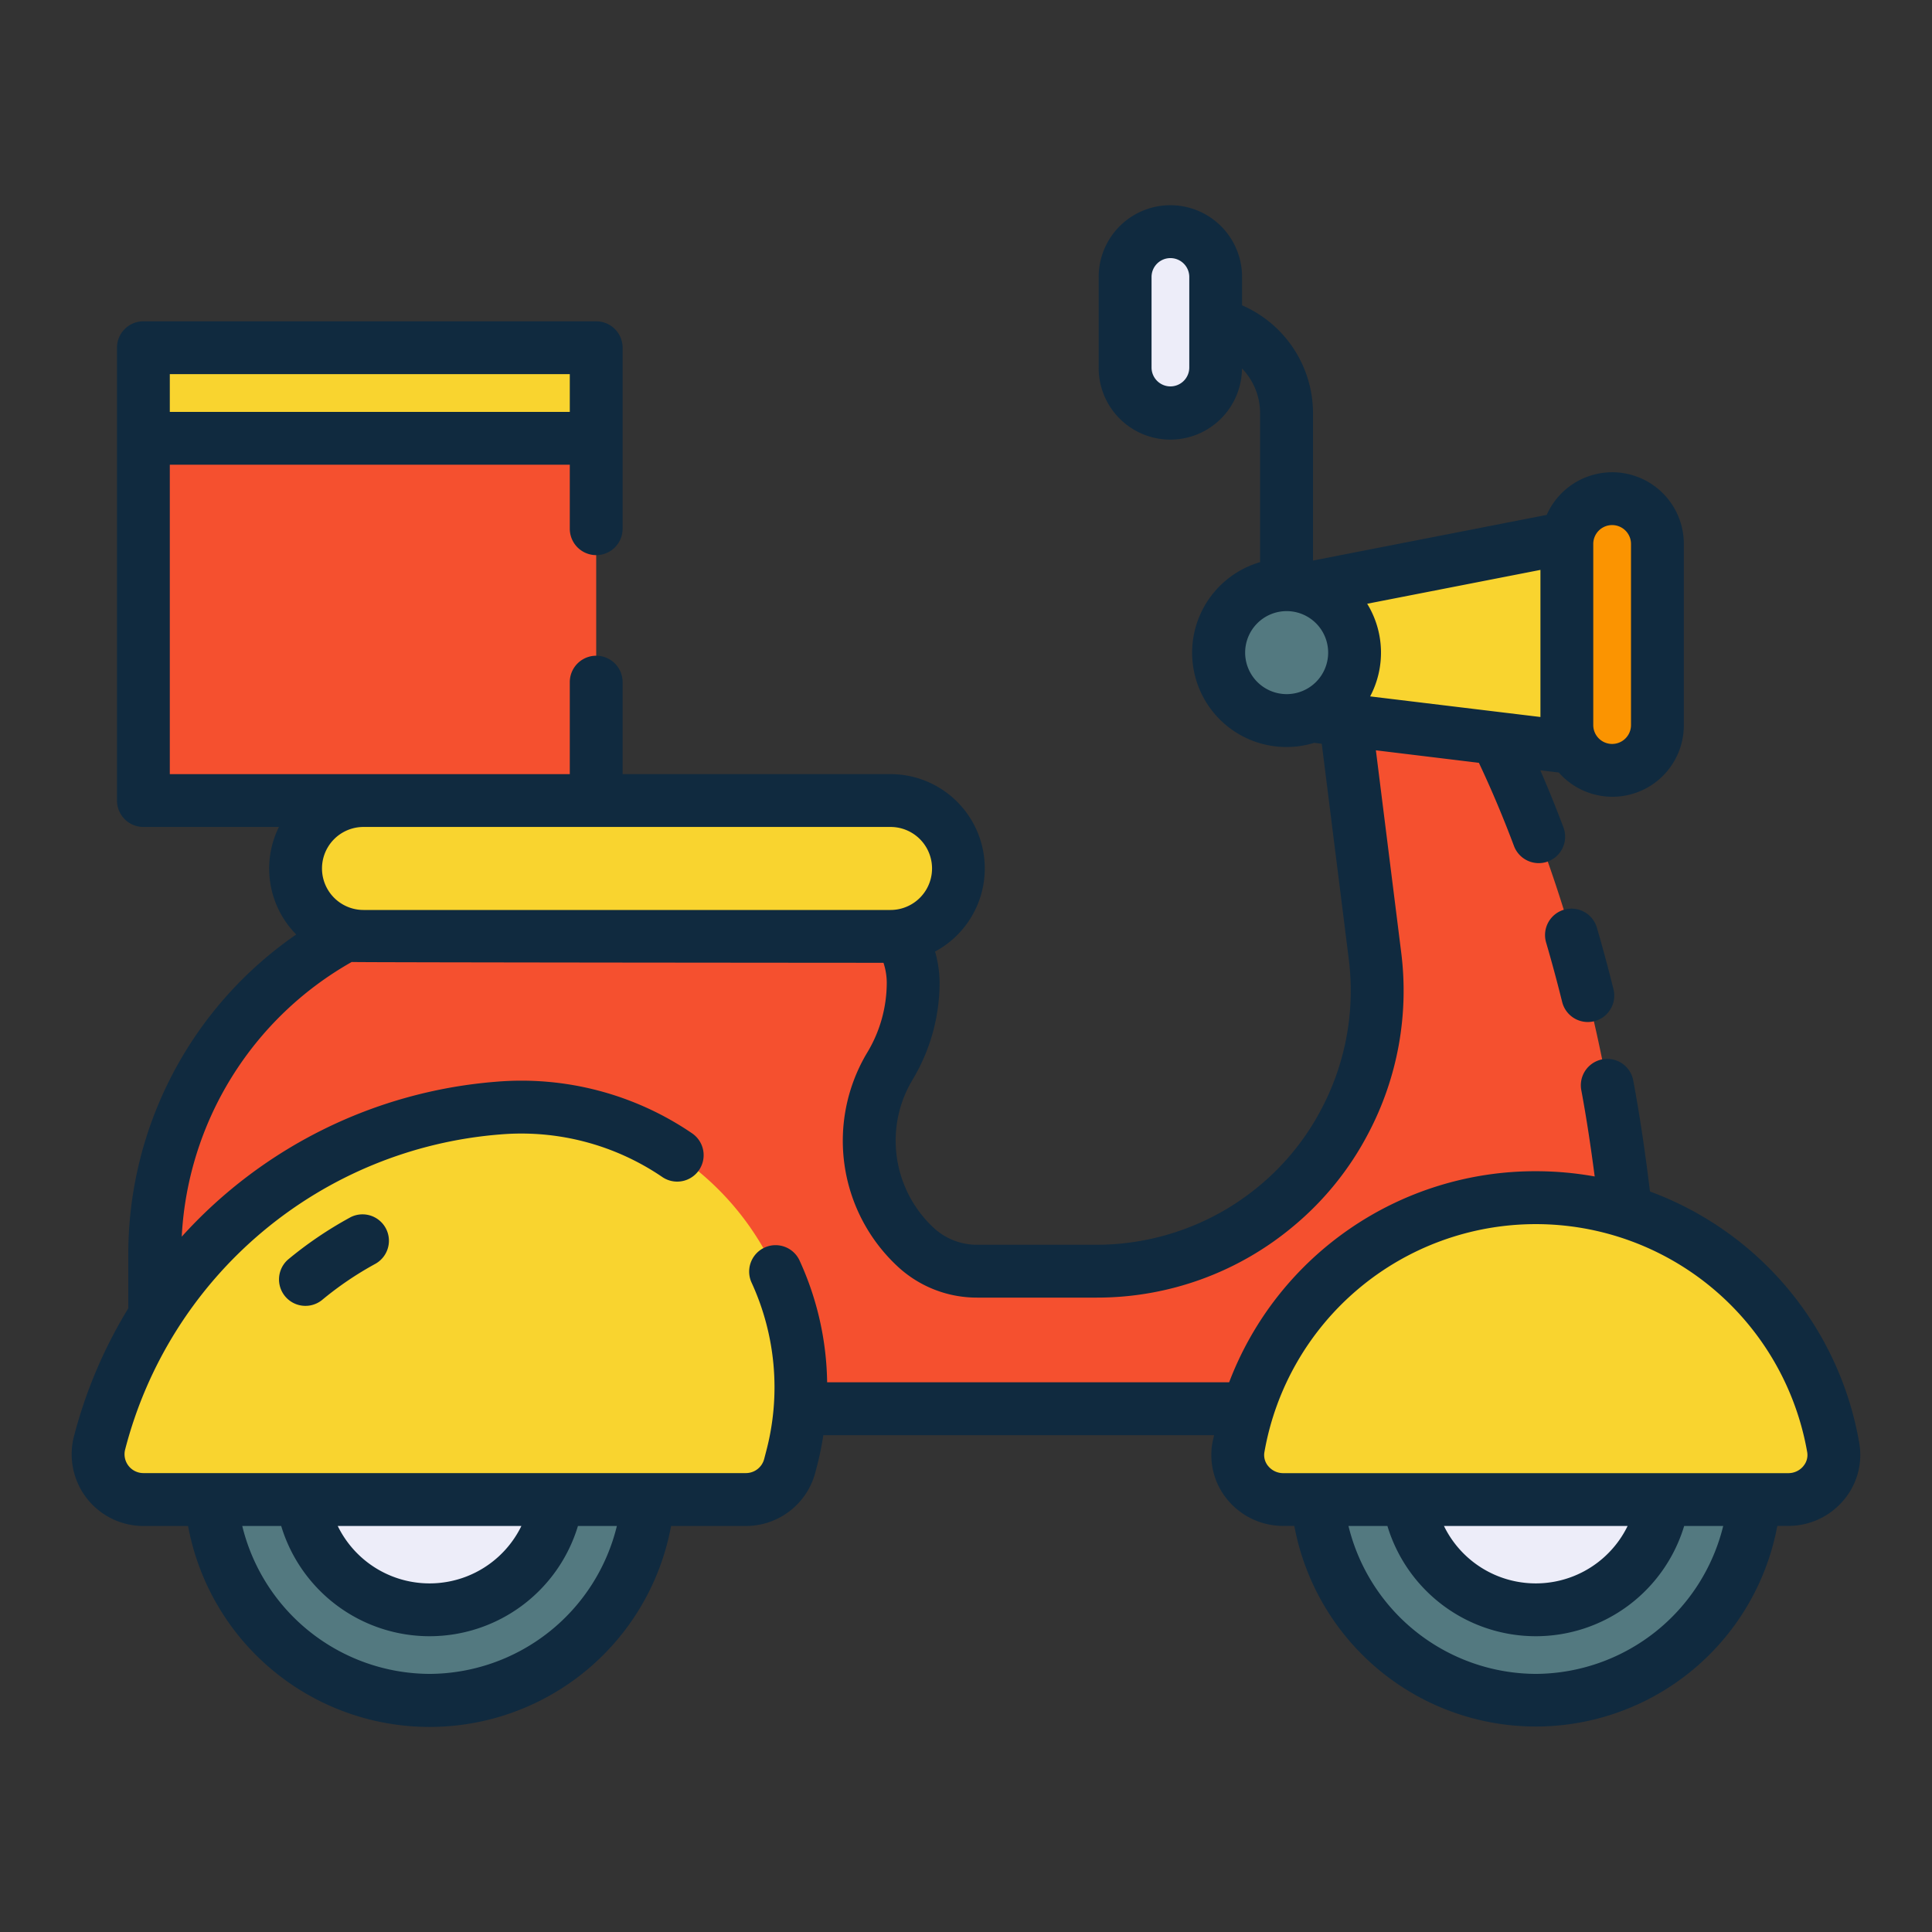 <svg height="512" viewBox="0 0 128 128" width="512" xmlns="http://www.w3.org/2000/svg"><rect x="0" y="0" width="128" height="128" fill="#333333" stroke="none"/><g><g><path d="m9.5 23.039h30v30h-30z" fill="#f5502f"/><path d="m9.5 23.039h30v6h-30z" fill="#f9d42f"/><path d="m108.427 93.335c0-30.114-10.927-47.489-10.927-47.489h-8.59l2.19 17.479a18.589 18.589 0 0 1 -2 10.965 18.59 18.59 0 0 1 -16.449 9.931h-7.913a6 6 0 0 1 -4.091-1.611 9.616 9.616 0 0 1 -1.728-11.915l.1-.169a10.692 10.692 0 0 0 1.481-5.426 6 6 0 0 0 -6-6h-20.25a24 24 0 0 0 -24 24v10.235z" fill="#f5502f"/><path d="m105.88 49.726-20.047-2.421v-8.167l19.447-3.792z" fill="#f9d42f"/><path d="m106.808 51.039a3 3 0 0 1 -3-3v-12a3 3 0 0 1 3-3 3 3 0 0 1 3 3v12a3 3 0 0 1 -3 3z" fill="#fb9401"/><circle cx="85.244" cy="43.24" fill="#537980" r="4.5"/><circle cx="101.751" cy="98.125" fill="#537980" r="14.529"/><path d="m101.751 106.654a8.529 8.529 0 1 1 8.529-8.528 8.538 8.538 0 0 1 -8.529 8.528z" fill="#ededf9"/><path d="m85.014 99.346a2.98 2.98 0 0 1 -2.97-3.432 20 20 0 0 1 39.414 0 2.98 2.98 0 0 1 -2.97 3.432z" fill="#f9d42f"/><circle cx="28.458" cy="98.125" fill="#537980" r="14.529"/><path d="m28.458 106.654a8.529 8.529 0 1 1 8.529-8.528 8.538 8.538 0 0 1 -8.529 8.528z" fill="#ededf9"/><path d="m49.421 99.346h-39.921a3 3 0 0 1 -2.9-3.746 29.683 29.683 0 0 1 26.389-22.18 18.588 18.588 0 0 1 19.459 23.203l-.124.478a3 3 0 0 1 -2.903 2.245z" fill="#f9d42f"/><path d="m59 62.039h-34.917a4.5 4.5 0 0 1 -4.5-4.5 4.5 4.5 0 0 1 4.5-4.5h34.917a4.5 4.5 0 0 1 4.5 4.5 4.5 4.5 0 0 1 -4.5 4.5z" fill="#f9d42f"/><path d="m77.543 27.346a3 3 0 0 1 -3-3v-6a3 3 0 0 1 3-3 3 3 0 0 1 3 3v6a3 3 0 0 1 -3 3z" fill="#ededf9"/></g><g fill="#102a3f"><path d="m103.622 60.27a1.75 1.75 0 0 0 -1.189 2.17c.377 1.288.734 2.613 1.064 3.941a1.75 1.75 0 0 0 3.4-.842c-.341-1.375-.712-2.748-1.1-4.081a1.753 1.753 0 0 0 -2.175-1.188z"/><path d="m123.182 95.616a21.678 21.678 0 0 0 -13.867-16.676c-.3-2.48-.659-4.952-1.109-7.358a1.75 1.75 0 0 0 -3.441.645c.351 1.872.635 3.79.888 5.717a21.941 21.941 0 0 0 -3.9-.348 21.688 21.688 0 0 0 -20.319 13.984h-26.634a20 20 0 0 0 -1.839-8.093 1.75 1.75 0 0 0 -3.179 1.463 16.59 16.59 0 0 1 .971 11.234l-.124.476a1.25 1.25 0 0 1 -1.21.936h-39.919a1.249 1.249 0 0 1 -1.209-1.562 27.939 27.939 0 0 1 24.832-20.873 16.594 16.594 0 0 1 10.76 2.822 1.75 1.75 0 0 0 1.966-2.9 20.064 20.064 0 0 0 -13-3.414 31.409 31.409 0 0 0 -20.809 10.264 22.227 22.227 0 0 1 11.26-18.199c.256.032 35.233.054 35.233.054a4.262 4.262 0 0 1 .217 1.312 8.97 8.97 0 0 1 -1.238 4.542l-.1.167a11.362 11.362 0 0 0 2.039 14.079 7.706 7.706 0 0 0 5.289 2.082h7.91a20.243 20.243 0 0 0 13.05-4.738 20.053 20.053 0 0 0 4.946-6.127 20.258 20.258 0 0 0 2.188-12l-1.678-13.395 6.825.829c.807 1.709 1.589 3.553 2.325 5.512a1.75 1.75 0 0 0 3.276-1.233q-.739-1.965-1.534-3.786l1.225.149a4.732 4.732 0 0 0 8.285-3.143v-12a4.745 4.745 0 0 0 -9.084-1.925l-15.484 3.025v-9.788a7.8 7.8 0 0 0 -4.7-7.121v-1.883a4.75 4.75 0 0 0 -9.5 0v6a4.747 4.747 0 0 0 9.494.065 4.253 4.253 0 0 1 1.2 2.939v9.895a6.248 6.248 0 1 0 3.586 11.97l.5.061 1.789 14.26a16.772 16.772 0 0 1 -1.814 9.942 16.587 16.587 0 0 1 -4.091 5.069 17.158 17.158 0 0 1 -2.1 1.5 16.928 16.928 0 0 1 -8.704 2.423h-7.91a4.217 4.217 0 0 1 -2.9-1.141 7.887 7.887 0 0 1 -2.5-5.759 7.8 7.8 0 0 1 1.088-3.981l.1-.172a12.475 12.475 0 0 0 1.722-6.317 7.608 7.608 0 0 0 -.3-2.057 6.249 6.249 0 0 0 -2.95-11.755h-17.75v-6.094a1.75 1.75 0 0 0 -3.5 0v6.094h-26.5v-20.5h26.5v4.241a1.75 1.75 0 0 0 3.5 0v-11.991a1.75 1.75 0 0 0 -1.75-1.75h-30a1.75 1.75 0 0 0 -1.75 1.75v30a1.75 1.75 0 0 0 1.75 1.75h8.979a6.213 6.213 0 0 0 1.147 7.125 25.715 25.715 0 0 0 -11.126 21.187v3.578a31.368 31.368 0 0 0 -3.6 8.482 4.751 4.751 0 0 0 4.6 5.94h2.961a16.271 16.271 0 0 0 32 0h4.959a4.751 4.751 0 0 0 4.6-3.556l.124-.476c.172-.66.3-1.322.406-1.984h25.887c-.035.18-.086.354-.117.536a4.631 4.631 0 0 0 1.032 3.775 4.776 4.776 0 0 0 3.662 1.7h.738a16.276 16.276 0 0 0 32 0h.732a4.78 4.78 0 0 0 3.663-1.706 4.626 4.626 0 0 0 1.035-3.773zm-45.639-70.016a1.252 1.252 0 0 1 -1.25-1.25v-6a1.25 1.25 0 0 1 2.5 0v6a1.251 1.251 0 0 1 -1.25 1.25zm13.233 20.538a6.2 6.2 0 0 0 -.196-6.138l11.478-2.243v9.746zm14.782-10.1a1.25 1.25 0 0 1 2.5 0v12a1.25 1.25 0 0 1 -2.5 0zm-23.064 7.2a2.75 2.75 0 1 1 2.75 2.75 2.753 2.753 0 0 1 -2.75-2.748zm-71.244-18.45h26.5v2.5h-26.5zm47.75 30a2.75 2.75 0 0 1 0 5.5h-34.917a2.75 2.75 0 0 1 0-5.5zm-24.456 46.312a6.767 6.767 0 0 1 -12.168 0zm-6.084 9.8a12.835 12.835 0 0 1 -12.41-9.8h2.58a10.267 10.267 0 0 0 19.66 0h2.58a12.835 12.835 0 0 1 -12.41 9.8zm73.29 0a12.835 12.835 0 0 1 -12.41-9.8h2.58a10.267 10.267 0 0 0 19.66 0h2.587a12.852 12.852 0 0 1 -12.417 9.8zm-6.084-9.8h12.168a6.767 6.767 0 0 1 -12.168 0zm23.807-3.96a1.286 1.286 0 0 1 -.985.46h-33.474a1.285 1.285 0 0 1 -.985-.459 1.132 1.132 0 0 1 -.26-.925 18.254 18.254 0 0 1 35.964 0 1.127 1.127 0 0 1 -.26.92z"/><path d="m23.181 80.669a25.563 25.563 0 0 0 -4.094 2.776 1.751 1.751 0 0 0 2.236 2.694 22.045 22.045 0 0 1 3.532-2.4 1.749 1.749 0 1 0 -1.674-3.072z"/></g></g></svg>